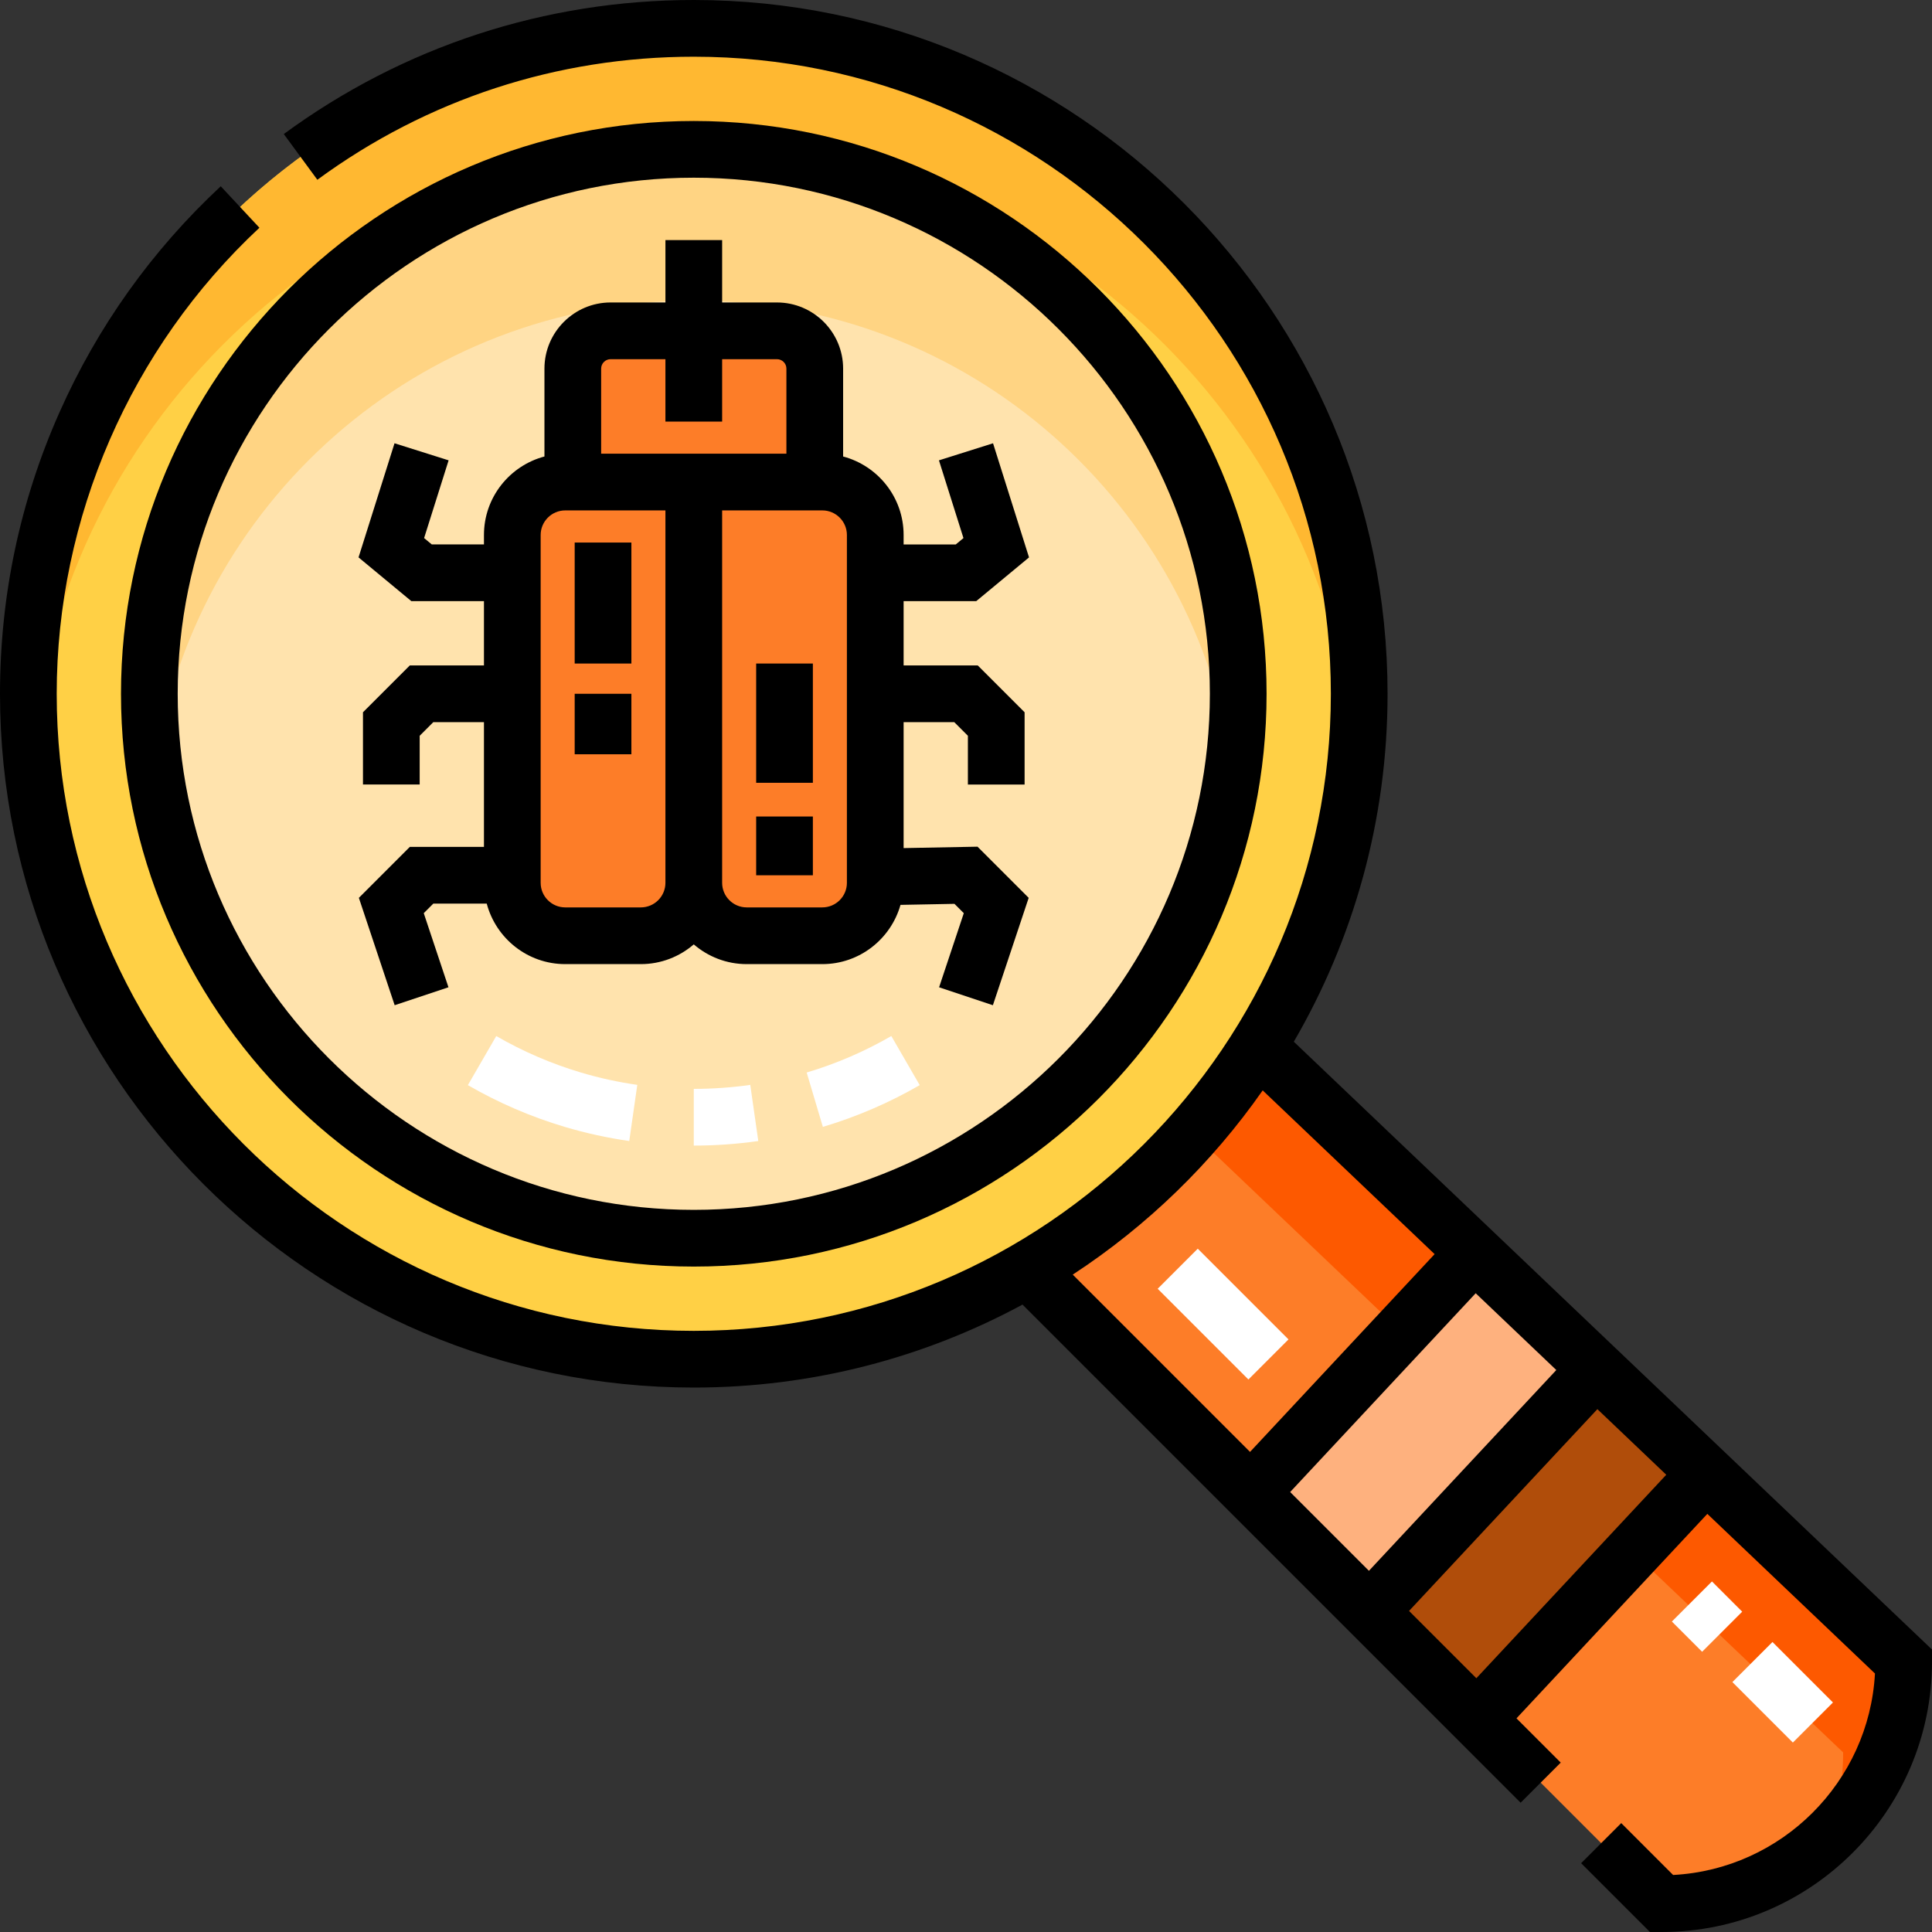 <?xml version="1.0" encoding="iso-8859-1"?>
<!-- Generator: Adobe Illustrator 19.0.0, SVG Export Plug-In . SVG Version: 6.00 Build 0)  -->
<svg version="1.1" id="Capa_1" xmlns="http://www.w3.org/2000/svg" xmlns:xlink="http://www.w3.org/1999/xlink" x="0px" y="0px"
	 viewBox="0 0 512 512" style="enable-background:new 0 0 512 512;" xml:space="preserve">
<rect x="0" y="0" width="512" height="512" fill="#333333" stroke="none"/>
<path style="fill:#FD7D28;" d="M272.031,336.157L440.36,504.485l0,0c35.415,0,64.125-28.71,64.125-64.125l0,0L336.157,280.047
	L272.031,336.157z"/>
<path style="fill:#FD5900;" d="M336.157,280.047l-16.031,24.047l168.329,160.313l0,0c0,7.952-1.458,15.559-4.103,22.586
	c12.389-11.692,20.134-28.253,20.134-46.633l0,0L336.157,280.047z"/>
<circle style="fill:#FFD045;" cx="183.859" cy="183.859" r="176.344"/>
<path style="fill:#FFB831;" d="M183.859,39.577c91.987,0,167.51,70.436,175.612,160.313c0.476-5.281,0.732-10.626,0.732-16.031
	c0-97.392-78.952-176.344-176.344-176.344S7.515,86.467,7.515,183.859c0,5.406,0.257,10.75,0.732,16.031
	C16.349,110.013,91.872,39.577,183.859,39.577z"/>
<circle style="fill:#FFE3AD;" cx="183.859" cy="183.859" r="144.282"/>
<path style="fill:#FFD483;" d="M183.859,79.656c72.883,0,133.134,54.045,142.89,124.243c0.911-6.551,1.392-13.238,1.392-20.039
	c0-79.685-64.597-144.282-144.282-144.282S39.577,104.174,39.577,183.859c0,6.801,0.481,13.488,1.392,20.039
	C50.725,133.7,110.976,79.656,183.859,79.656z"/>
<g>
	<path style="fill:#FD7D28;" d="M215.922,127.75h-64.125V97.691c0-5.534,4.486-10.02,10.02-10.02h44.086
		c5.534,0,10.02,4.486,10.02,10.02V127.75z"/>
	<path style="fill:#FD7D28;" d="M217.926,247.984h-20.039c-7.747,0-14.027-6.28-14.027-14.027V127.75h34.067
		c7.747,0,14.027,6.28,14.027,14.027v92.18C231.953,241.704,225.673,247.984,217.926,247.984z"/>
	<path style="fill:#FD7D28;" d="M169.832,247.984h-20.039c-7.747,0-14.027-6.28-14.027-14.027v-92.18
		c0-7.747,6.28-14.027,14.027-14.027h33.816c0.138,0,0.25,0.112,0.25,0.25v105.957C183.859,241.704,177.579,247.984,169.832,247.984
		z"/>
</g>
<polygon style="fill:#FEB17E;" points="390.757,332.048 331.457,395.584 362.968,427.093 423.008,362.764 "/>
<polygon style="fill:#B04D0A;" points="423.008,362.764 362.968,427.093 391.437,455.562 452.148,390.515 "/>
<path d="M183.859,335.656c-83.7,0-151.796-68.096-151.796-151.796S100.159,32.063,183.859,32.063s151.796,68.096,151.796,151.796
	S267.56,335.656,183.859,335.656z M183.859,47.092c-75.414,0-136.767,61.353-136.767,136.767s61.353,136.767,136.767,136.767
	s136.767-61.353,136.767-136.767S259.273,47.092,183.859,47.092z"/>
<g>
	<path style="fill:#FFFFFF;" d="M166.758,302.381c-5.769-0.826-11.523-2.086-17.1-3.745c-8.939-2.66-17.574-6.382-25.668-11.064
		l7.525-13.009c7.075,4.091,14.621,7.344,22.431,9.668c4.873,1.45,9.901,2.551,14.943,3.272L166.758,302.381z"/>
	<path style="fill:#FFFFFF;" d="M183.859,303.593v-15.029c5.011,0,10.046-0.357,14.967-1.061l2.127,14.879
		C195.329,303.185,189.578,303.593,183.859,303.593z"/>
	<path style="fill:#FFFFFF;" d="M218.065,298.634l-4.287-14.405c7.81-2.324,15.356-5.577,22.43-9.668l7.525,13.009
		C235.639,292.252,227.003,295.974,218.065,298.634z"/>
</g>
<rect x="200.391" y="175.843" width="15.029" height="31.605"/>
<rect x="200.391" y="216.383" width="15.029" height="15.573"/>
<rect x="152.297" y="143.781" width="15.029" height="32.063"/>
<rect x="152.297" y="183.859" width="15.029" height="16.031"/>
<path d="M239.468,224.752v-33.378h13.42l3.613,3.613v12.919h15.029v-19.143l-12.418-12.418h-19.644v-17.033h19.241l13.994-11.596
	l-9.536-30.242l-14.335,4.521l6.496,20.6l-2.036,1.687h-13.824v-2.505c0-9.971-6.818-18.357-16.031-20.801V97.691
	c0-9.668-7.866-17.534-17.534-17.534h-14.528V63.624h-15.029v16.532h-14.528c-9.668,0-17.534,7.866-17.534,17.534v23.285
	c-9.213,2.444-16.031,10.83-16.031,20.801v2.505h-13.824l-2.037-1.688l6.496-20.6l-14.335-4.521l-9.536,30.242l13.995,11.597h19.241
	v17.033h-19.644l-12.418,12.418v19.143h15.029v-12.919l3.613-3.613h13.42v33.065h-19.644L95.105,237.94l9.485,28.453l14.258-4.753
	l-6.547-19.641l2.53-2.53h14.161c2.444,9.212,10.83,16.031,20.801,16.031h20.039c5.358,0,10.254-1.979,14.027-5.227
	c3.773,3.249,8.669,5.227,14.027,5.227h20.039c9.851,0,18.159-6.655,20.715-15.699l14.306-0.273l2.471,2.471l-6.547,19.641
	l14.258,4.753l9.485-28.453l-13.56-13.56L239.468,224.752z M159.311,97.691c0-1.382,1.123-2.505,2.505-2.505h14.528v16.532h15.029
	V95.186h14.528c1.382,0,2.505,1.123,2.505,2.505v22.544h-24.798h-7.264h-17.033V97.691z M169.832,240.47h-20.039
	c-3.591,0-6.513-2.922-6.513-6.513v-92.18c0-3.591,2.922-6.513,6.513-6.513h26.552v98.693
	C176.344,237.548,173.423,240.47,169.832,240.47z M224.438,233.957c0,3.591-2.922,6.513-6.513,6.513h-20.039
	c-3.591,0-6.513-2.922-6.513-6.513v-98.693h26.552c3.591,0,6.513,2.922,6.513,6.513V233.957z"/>
<path d="M342.873,276.066c15.789-27.123,24.846-58.626,24.846-92.207C367.718,82.478,285.24,0,183.859,0
	C144.455,0,106.886,12.284,75.21,35.522L84.1,47.64c29.08-21.334,63.575-32.611,99.759-32.611c93.093,0,168.83,75.737,168.83,168.83
	s-75.737,168.83-168.83,168.83s-168.83-75.737-168.83-168.83c0-46.655,19.58-91.671,53.72-123.505l-10.25-10.992
	c-18.265,17.031-32.645,37.191-42.742,59.92C5.301,132.815,0,157.906,0,183.859C0,285.24,82.478,367.718,183.859,367.718
	c31.502,0,61.174-7.968,87.119-21.987l132.005,132.005l10.628-10.628l-11.727-11.727l50.578-54.19l44.423,42.308
	c-1.579,28.756-24.721,51.865-53.492,53.391l-13.749-13.75l-10.628,10.628L437.248,512h3.112c39.502,0,71.64-32.138,71.64-71.64
	v-3.22L342.873,276.066z M412.439,363.074l-49.657,53.205l-20.876-20.876l49.166-52.678L412.439,363.074z M334.625,288.965
	l45.564,43.394l-48.916,52.41l-46.982-46.982C304.02,324.871,321.125,308.269,334.625,288.965z M391.25,444.748l-17.835-17.835
	l49.908-53.472l18.255,17.386L391.25,444.748z"/>
<g>
	
		<rect x="461.09" y="440.858" transform="matrix(-0.707 -0.707 0.707 -0.707 489.433 1099.476)" style="fill:#FFFFFF;" width="22.671" height="15.029"/>
	
		<rect x="307.129" y="340.66" transform="matrix(-0.707 -0.707 0.707 -0.707 307.133 823.568)" style="fill:#FFFFFF;" width="34.007" height="15.029"/>
	
		<rect x="446.714" y="420.811" transform="matrix(-0.707 -0.707 0.707 -0.707 469.392 1051.079)" style="fill:#FFFFFF;" width="11.336" height="15.029"/>
</g>
<g>
</g>
<g>
</g>
<g>
</g>
<g>
</g>
<g>
</g>
<g>
</g>
<g>
</g>
<g>
</g>
<g>
</g>
<g>
</g>
<g>
</g>
<g>
</g>
<g>
</g>
<g>
</g>
<g>
</g>
</svg>
